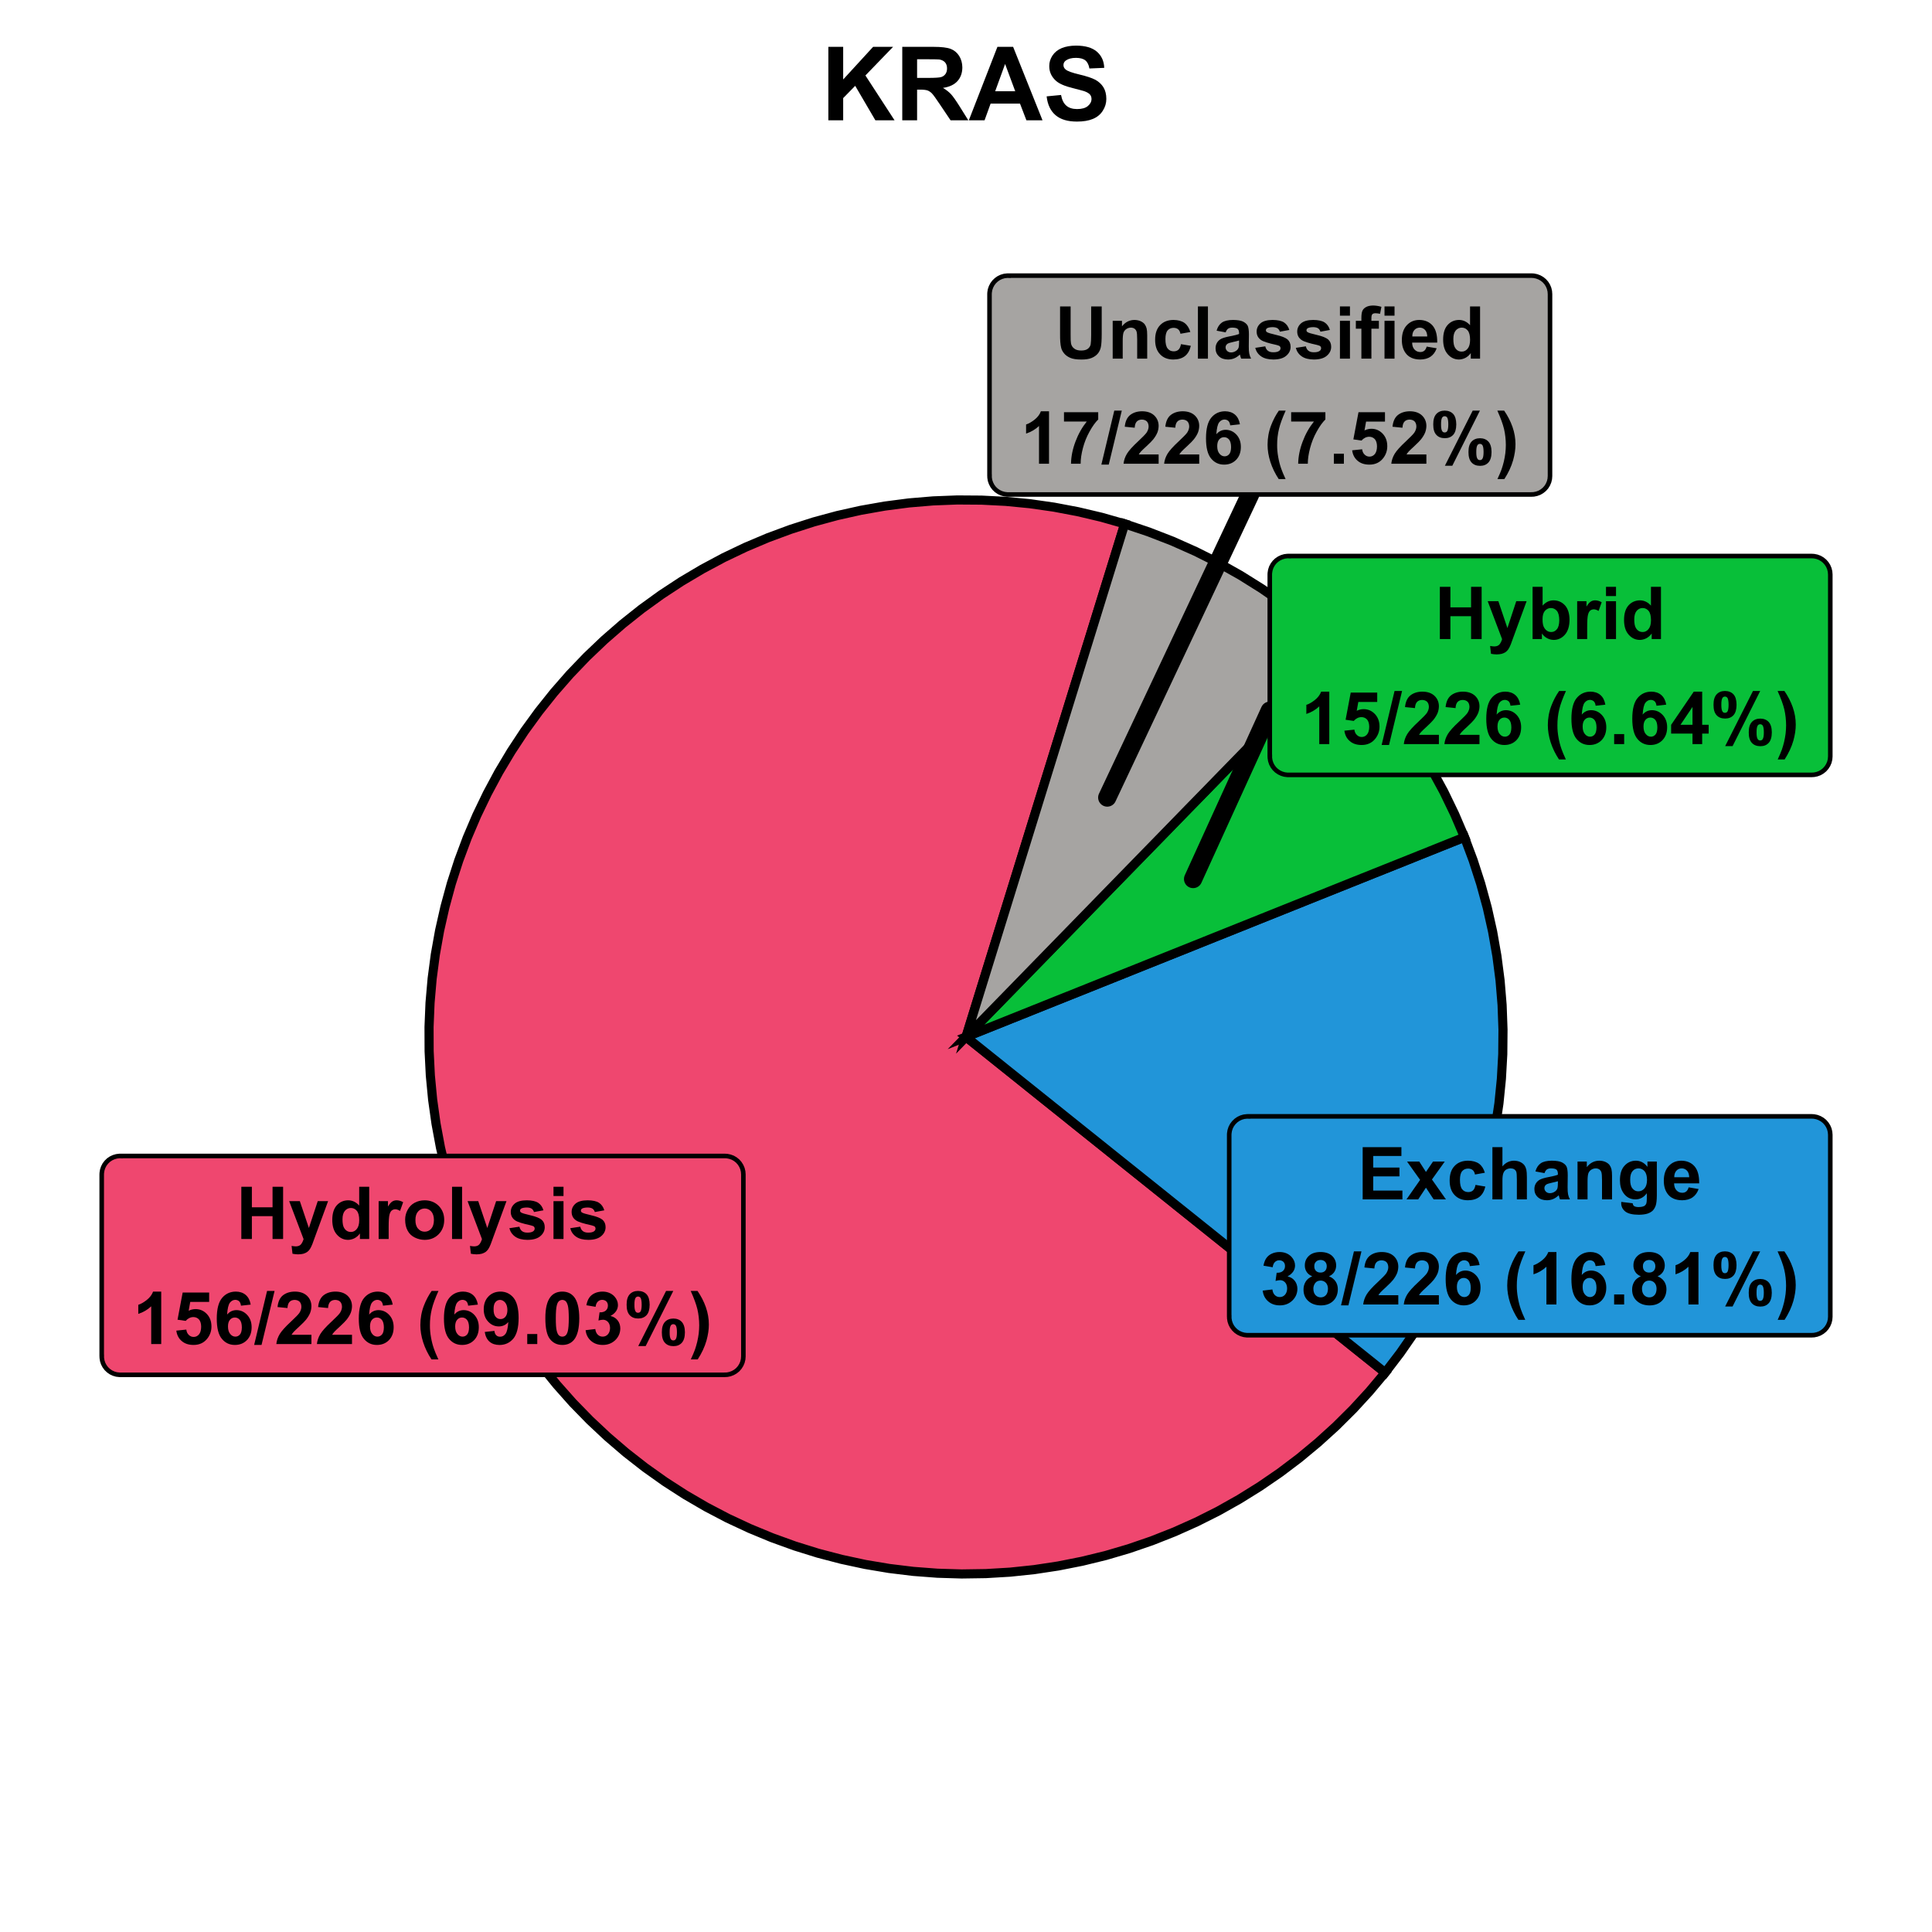 <?xml version="1.0" encoding="UTF-8"?>
<svg xmlns="http://www.w3.org/2000/svg" xmlns:xlink="http://www.w3.org/1999/xlink" width="226pt" height="226pt" viewBox="0 0 226 226" version="1.1">
<defs>
<g>
<symbol overflow="visible" id="glyph0-0">
<path style="stroke:none;" d="M 1.066 0 L 1.066 -5.336 L 5.336 -5.336 L 5.336 0 Z M 1.199 -0.133 L 5.203 -0.133 L 5.203 -5.203 L 1.199 -5.203 Z M 1.199 -0.133 "/>
</symbol>
<symbol overflow="visible" id="glyph0-1">
<path style="stroke:none;" d="M 0.625 0 L 0.625 -6.109 L 1.859 -6.109 L 1.859 -3.707 L 4.277 -3.707 L 4.277 -6.109 L 5.512 -6.109 L 5.512 0 L 4.277 0 L 4.277 -2.672 L 1.859 -2.672 L 1.859 0 Z M 0.625 0 "/>
</symbol>
<symbol overflow="visible" id="glyph0-2">
<path style="stroke:none;" d="M 0.059 -4.426 L 1.305 -4.426 L 2.363 -1.285 L 3.398 -4.426 L 4.609 -4.426 L 3.047 -0.168 L 2.766 0.605 C 2.664 0.859 2.566 1.059 2.473 1.195 C 2.379 1.332 2.27 1.441 2.152 1.527 C 2.027 1.609 1.879 1.676 1.707 1.727 C 1.527 1.77 1.328 1.793 1.109 1.797 C 0.879 1.793 0.66 1.77 0.445 1.727 L 0.34 0.809 C 0.523 0.844 0.688 0.859 0.836 0.863 C 1.105 0.859 1.309 0.781 1.441 0.621 C 1.57 0.461 1.668 0.258 1.742 0.012 Z M 0.059 -4.426 "/>
</symbol>
<symbol overflow="visible" id="glyph0-3">
<path style="stroke:none;" d="M 4.672 0 L 3.586 0 L 3.586 -0.648 C 3.402 -0.395 3.188 -0.207 2.941 -0.082 C 2.695 0.039 2.445 0.098 2.199 0.102 C 1.688 0.098 1.254 -0.102 0.895 -0.512 C 0.531 -0.918 0.352 -1.492 0.352 -2.23 C 0.352 -2.977 0.527 -3.547 0.879 -3.941 C 1.23 -4.328 1.676 -4.523 2.219 -4.527 C 2.711 -4.523 3.137 -4.316 3.5 -3.91 L 3.5 -6.109 L 4.672 -6.109 Z M 1.547 -2.309 C 1.547 -1.836 1.609 -1.492 1.742 -1.285 C 1.93 -0.973 2.195 -0.82 2.535 -0.824 C 2.801 -0.82 3.027 -0.934 3.219 -1.168 C 3.406 -1.395 3.504 -1.738 3.504 -2.195 C 3.504 -2.703 3.41 -3.07 3.227 -3.293 C 3.043 -3.516 2.809 -3.625 2.527 -3.629 C 2.246 -3.625 2.016 -3.516 1.828 -3.297 C 1.641 -3.074 1.547 -2.746 1.547 -2.309 Z M 1.547 -2.309 "/>
</symbol>
<symbol overflow="visible" id="glyph0-4">
<path style="stroke:none;" d="M 1.734 0 L 0.562 0 L 0.562 -4.426 L 1.652 -4.426 L 1.652 -3.797 C 1.836 -4.094 2 -4.289 2.152 -4.383 C 2.297 -4.477 2.469 -4.523 2.66 -4.527 C 2.926 -4.523 3.18 -4.449 3.43 -4.305 L 3.066 -3.285 C 2.867 -3.41 2.684 -3.473 2.516 -3.477 C 2.352 -3.473 2.215 -3.43 2.102 -3.34 C 1.984 -3.25 1.895 -3.086 1.832 -2.852 C 1.766 -2.613 1.734 -2.117 1.734 -1.367 Z M 1.734 0 "/>
</symbol>
<symbol overflow="visible" id="glyph0-5">
<path style="stroke:none;" d="M 0.34 -2.277 C 0.34 -2.664 0.434 -3.039 0.629 -3.402 C 0.816 -3.766 1.09 -4.043 1.445 -4.238 C 1.793 -4.426 2.184 -4.523 2.621 -4.527 C 3.285 -4.523 3.836 -4.305 4.266 -3.875 C 4.695 -3.438 4.91 -2.891 4.91 -2.227 C 4.91 -1.555 4.691 -0.996 4.262 -0.559 C 3.824 -0.117 3.281 0.098 2.629 0.102 C 2.219 0.098 1.832 0.012 1.469 -0.172 C 1.098 -0.352 0.816 -0.621 0.629 -0.98 C 0.434 -1.332 0.34 -1.766 0.34 -2.277 Z M 1.543 -2.215 C 1.539 -1.773 1.645 -1.434 1.855 -1.203 C 2.062 -0.969 2.32 -0.855 2.625 -0.855 C 2.93 -0.855 3.184 -0.969 3.395 -1.203 C 3.598 -1.434 3.703 -1.773 3.707 -2.223 C 3.703 -2.652 3.598 -2.984 3.395 -3.219 C 3.184 -3.449 2.93 -3.566 2.625 -3.57 C 2.32 -3.566 2.062 -3.449 1.855 -3.219 C 1.645 -2.984 1.539 -2.652 1.543 -2.215 Z M 1.543 -2.215 "/>
</symbol>
<symbol overflow="visible" id="glyph0-6">
<path style="stroke:none;" d="M 0.613 0 L 0.613 -6.109 L 1.785 -6.109 L 1.785 0 Z M 0.613 0 "/>
</symbol>
<symbol overflow="visible" id="glyph0-7">
<path style="stroke:none;" d="M 0.199 -1.262 L 1.375 -1.441 C 1.422 -1.215 1.523 -1.039 1.68 -0.922 C 1.832 -0.801 2.047 -0.742 2.32 -0.746 C 2.625 -0.742 2.852 -0.801 3.004 -0.914 C 3.105 -0.992 3.156 -1.094 3.16 -1.227 C 3.156 -1.312 3.129 -1.387 3.074 -1.445 C 3.016 -1.5 2.887 -1.551 2.684 -1.602 C 1.738 -1.805 1.137 -1.996 0.887 -2.172 C 0.535 -2.41 0.363 -2.742 0.363 -3.168 C 0.363 -3.547 0.512 -3.867 0.816 -4.133 C 1.113 -4.391 1.586 -4.523 2.227 -4.527 C 2.828 -4.523 3.277 -4.426 3.574 -4.23 C 3.871 -4.031 4.074 -3.738 4.184 -3.355 L 3.078 -3.152 C 3.027 -3.324 2.938 -3.453 2.809 -3.547 C 2.676 -3.633 2.488 -3.68 2.246 -3.684 C 1.934 -3.68 1.715 -3.637 1.582 -3.555 C 1.492 -3.492 1.445 -3.414 1.449 -3.316 C 1.445 -3.23 1.484 -3.16 1.566 -3.105 C 1.668 -3.027 2.035 -2.914 2.66 -2.773 C 3.285 -2.629 3.719 -2.457 3.969 -2.254 C 4.211 -2.043 4.336 -1.754 4.336 -1.383 C 4.336 -0.977 4.164 -0.625 3.824 -0.336 C 3.484 -0.043 2.984 0.098 2.32 0.102 C 1.719 0.098 1.242 -0.02 0.891 -0.266 C 0.539 -0.508 0.309 -0.84 0.199 -1.262 Z M 0.199 -1.262 "/>
</symbol>
<symbol overflow="visible" id="glyph0-8">
<path style="stroke:none;" d="M 0.613 -5.027 L 0.613 -6.109 L 1.785 -6.109 L 1.785 -5.027 Z M 0.613 0 L 0.613 -4.426 L 1.785 -4.426 L 1.785 0 Z M 0.613 0 "/>
</symbol>
<symbol overflow="visible" id="glyph0-9">
<path style="stroke:none;" d="M 3.359 0 L 2.188 0 L 2.188 -4.414 C 1.758 -4.008 1.254 -3.715 0.676 -3.527 L 0.676 -4.59 C 0.977 -4.684 1.309 -4.875 1.668 -5.156 C 2.023 -5.438 2.27 -5.762 2.41 -6.137 L 3.359 -6.137 Z M 3.359 0 "/>
</symbol>
<symbol overflow="visible" id="glyph0-10">
<path style="stroke:none;" d="M 0.379 -1.57 L 1.547 -1.691 C 1.578 -1.426 1.676 -1.215 1.844 -1.062 C 2.004 -0.906 2.191 -0.832 2.41 -0.832 C 2.652 -0.832 2.859 -0.93 3.031 -1.129 C 3.195 -1.328 3.281 -1.629 3.285 -2.031 C 3.281 -2.402 3.195 -2.684 3.031 -2.875 C 2.859 -3.059 2.641 -3.152 2.375 -3.156 C 2.035 -3.152 1.734 -3.004 1.473 -2.711 L 0.52 -2.848 L 1.121 -6.027 L 4.219 -6.027 L 4.219 -4.93 L 2.008 -4.93 L 1.824 -3.895 C 2.082 -4.023 2.352 -4.09 2.625 -4.09 C 3.145 -4.09 3.582 -3.898 3.945 -3.52 C 4.305 -3.141 4.488 -2.652 4.488 -2.051 C 4.488 -1.547 4.34 -1.098 4.051 -0.703 C 3.652 -0.164 3.102 0.105 2.398 0.105 C 1.828 0.105 1.367 -0.043 1.016 -0.348 C 0.656 -0.648 0.445 -1.059 0.379 -1.57 Z M 0.379 -1.57 "/>
</symbol>
<symbol overflow="visible" id="glyph0-11">
<path style="stroke:none;" d="M 4.332 -4.613 L 3.195 -4.488 C 3.164 -4.723 3.094 -4.895 2.98 -5.004 C 2.859 -5.113 2.707 -5.168 2.527 -5.172 C 2.277 -5.168 2.07 -5.055 1.898 -4.836 C 1.727 -4.609 1.617 -4.148 1.574 -3.449 C 1.863 -3.793 2.227 -3.965 2.664 -3.969 C 3.152 -3.965 3.57 -3.781 3.918 -3.41 C 4.266 -3.035 4.441 -2.555 4.441 -1.969 C 4.441 -1.344 4.258 -0.84 3.891 -0.461 C 3.523 -0.082 3.051 0.105 2.48 0.105 C 1.859 0.105 1.352 -0.133 0.957 -0.613 C 0.559 -1.09 0.363 -1.875 0.363 -2.973 C 0.363 -4.09 0.57 -4.898 0.984 -5.395 C 1.398 -5.887 1.934 -6.133 2.598 -6.137 C 3.059 -6.133 3.445 -6.004 3.75 -5.746 C 4.055 -5.484 4.246 -5.105 4.332 -4.613 Z M 1.676 -2.059 C 1.676 -1.676 1.762 -1.383 1.938 -1.176 C 2.109 -0.969 2.309 -0.867 2.539 -0.867 C 2.75 -0.867 2.93 -0.949 3.078 -1.121 C 3.219 -1.285 3.293 -1.562 3.297 -1.953 C 3.293 -2.348 3.215 -2.641 3.062 -2.828 C 2.902 -3.012 2.707 -3.105 2.48 -3.105 C 2.25 -3.105 2.059 -3.016 1.906 -2.84 C 1.75 -2.66 1.676 -2.398 1.676 -2.059 Z M 1.676 -2.059 "/>
</symbol>
<symbol overflow="visible" id="glyph0-12">
<path style="stroke:none;" d="M -0.012 0.105 L 1.5 -6.215 L 2.379 -6.215 L 0.852 0.105 Z M -0.012 0.105 "/>
</symbol>
<symbol overflow="visible" id="glyph0-13">
<path style="stroke:none;" d="M 4.316 -1.086 L 4.316 0 L 0.211 0 C 0.254 -0.41 0.387 -0.797 0.609 -1.168 C 0.832 -1.535 1.27 -2.023 1.93 -2.633 C 2.453 -3.121 2.777 -3.457 2.902 -3.633 C 3.059 -3.875 3.141 -4.113 3.145 -4.352 C 3.141 -4.609 3.07 -4.809 2.934 -4.953 C 2.789 -5.09 2.594 -5.16 2.352 -5.164 C 2.102 -5.16 1.906 -5.086 1.766 -4.941 C 1.617 -4.793 1.535 -4.551 1.516 -4.211 L 0.352 -4.328 C 0.418 -4.969 0.633 -5.43 1.004 -5.715 C 1.367 -5.992 1.828 -6.133 2.379 -6.137 C 2.98 -6.133 3.453 -5.973 3.801 -5.648 C 4.141 -5.32 4.312 -4.914 4.316 -4.434 C 4.312 -4.156 4.262 -3.895 4.168 -3.648 C 4.066 -3.398 3.91 -3.137 3.699 -2.867 C 3.555 -2.684 3.301 -2.426 2.934 -2.086 C 2.562 -1.746 2.328 -1.52 2.23 -1.41 C 2.129 -1.297 2.051 -1.188 1.992 -1.086 Z M 4.316 -1.086 "/>
</symbol>
<symbol overflow="visible" id="glyph0-14">
<path style="stroke:none;" d=""/>
</symbol>
<symbol overflow="visible" id="glyph0-15">
<path style="stroke:none;" d="M 2.555 1.797 L 1.75 1.797 C 1.324 1.152 1 0.488 0.777 -0.203 C 0.555 -0.895 0.445 -1.566 0.445 -2.215 C 0.445 -3.016 0.582 -3.773 0.859 -4.492 C 1.098 -5.113 1.398 -5.688 1.766 -6.215 L 2.566 -6.215 C 2.184 -5.371 1.922 -4.656 1.781 -4.066 C 1.637 -3.473 1.562 -2.844 1.566 -2.188 C 1.562 -1.727 1.605 -1.262 1.691 -0.785 C 1.773 -0.309 1.891 0.145 2.043 0.574 C 2.137 0.855 2.309 1.262 2.555 1.797 Z M 2.555 1.797 "/>
</symbol>
<symbol overflow="visible" id="glyph0-16">
<path style="stroke:none;" d="M 0.387 -1.414 L 1.52 -1.539 C 1.543 -1.305 1.617 -1.133 1.738 -1.023 C 1.852 -0.91 2.004 -0.855 2.199 -0.859 C 2.438 -0.855 2.645 -0.965 2.816 -1.191 C 2.984 -1.41 3.094 -1.871 3.145 -2.574 C 2.844 -2.23 2.477 -2.062 2.039 -2.062 C 1.555 -2.062 1.137 -2.246 0.793 -2.617 C 0.441 -2.988 0.27 -3.473 0.27 -4.066 C 0.27 -4.684 0.453 -5.184 0.82 -5.566 C 1.188 -5.945 1.656 -6.133 2.23 -6.137 C 2.848 -6.133 3.355 -5.895 3.754 -5.414 C 4.148 -4.934 4.348 -4.145 4.352 -3.051 C 4.348 -1.93 4.141 -1.125 3.73 -0.633 C 3.312 -0.141 2.773 0.105 2.113 0.109 C 1.633 0.105 1.246 -0.02 0.953 -0.273 C 0.656 -0.527 0.469 -0.906 0.387 -1.414 Z M 3.039 -3.973 C 3.035 -4.348 2.949 -4.641 2.777 -4.852 C 2.602 -5.059 2.398 -5.16 2.176 -5.164 C 1.957 -5.16 1.777 -5.074 1.637 -4.906 C 1.488 -4.734 1.418 -4.457 1.422 -4.066 C 1.418 -3.672 1.496 -3.383 1.652 -3.199 C 1.809 -3.012 2.004 -2.918 2.238 -2.922 C 2.461 -2.918 2.648 -3.008 2.805 -3.188 C 2.957 -3.367 3.035 -3.629 3.039 -3.973 Z M 3.039 -3.973 "/>
</symbol>
<symbol overflow="visible" id="glyph0-17">
<path style="stroke:none;" d="M 0.613 0 L 0.613 -1.172 L 1.785 -1.172 L 1.785 0 Z M 0.613 0 "/>
</symbol>
<symbol overflow="visible" id="glyph0-18">
<path style="stroke:none;" d="M 2.344 -6.137 C 2.934 -6.133 3.395 -5.922 3.73 -5.5 C 4.125 -4.996 4.324 -4.168 4.328 -3.012 C 4.324 -1.855 4.125 -1.023 3.727 -0.52 C 3.395 -0.102 2.934 0.105 2.344 0.105 C 1.746 0.105 1.266 -0.121 0.902 -0.578 C 0.539 -1.035 0.355 -1.852 0.359 -3.027 C 0.355 -4.172 0.555 -5 0.957 -5.512 C 1.285 -5.926 1.75 -6.133 2.344 -6.137 Z M 2.344 -5.164 C 2.199 -5.16 2.07 -5.117 1.961 -5.027 C 1.848 -4.938 1.762 -4.773 1.703 -4.543 C 1.621 -4.238 1.582 -3.73 1.582 -3.012 C 1.582 -2.293 1.617 -1.801 1.691 -1.535 C 1.762 -1.266 1.852 -1.086 1.965 -1 C 2.07 -0.91 2.199 -0.867 2.344 -0.867 C 2.484 -0.867 2.609 -0.91 2.719 -1 C 2.828 -1.09 2.914 -1.254 2.98 -1.488 C 3.059 -1.785 3.098 -2.293 3.102 -3.012 C 3.098 -3.73 3.062 -4.223 2.992 -4.492 C 2.918 -4.758 2.828 -4.938 2.719 -5.027 C 2.609 -5.117 2.484 -5.16 2.344 -5.164 Z M 2.344 -5.164 "/>
</symbol>
<symbol overflow="visible" id="glyph0-19">
<path style="stroke:none;" d="M 0.32 -1.621 L 1.453 -1.758 C 1.488 -1.469 1.586 -1.246 1.746 -1.094 C 1.902 -0.941 2.094 -0.867 2.32 -0.867 C 2.562 -0.867 2.766 -0.957 2.93 -1.141 C 3.094 -1.324 3.176 -1.57 3.18 -1.883 C 3.176 -2.172 3.098 -2.406 2.941 -2.582 C 2.781 -2.754 2.586 -2.84 2.363 -2.844 C 2.207 -2.84 2.027 -2.812 1.824 -2.754 L 1.953 -3.711 C 2.266 -3.695 2.508 -3.766 2.68 -3.914 C 2.844 -4.059 2.93 -4.25 2.93 -4.496 C 2.93 -4.699 2.867 -4.863 2.746 -4.988 C 2.621 -5.105 2.457 -5.168 2.258 -5.172 C 2.055 -5.168 1.887 -5.098 1.746 -4.961 C 1.605 -4.82 1.52 -4.617 1.488 -4.355 L 0.41 -4.539 C 0.48 -4.906 0.59 -5.199 0.746 -5.422 C 0.895 -5.641 1.109 -5.816 1.383 -5.945 C 1.652 -6.07 1.953 -6.133 2.293 -6.137 C 2.863 -6.133 3.324 -5.949 3.676 -5.586 C 3.957 -5.281 4.102 -4.941 4.105 -4.566 C 4.102 -4.027 3.809 -3.602 3.227 -3.285 C 3.574 -3.207 3.852 -3.039 4.062 -2.777 C 4.27 -2.516 4.375 -2.199 4.379 -1.832 C 4.375 -1.297 4.18 -0.84 3.793 -0.461 C 3.398 -0.082 2.91 0.105 2.328 0.105 C 1.773 0.105 1.316 -0.051 0.953 -0.371 C 0.59 -0.688 0.379 -1.105 0.32 -1.621 Z M 0.32 -1.621 "/>
</symbol>
<symbol overflow="visible" id="glyph0-20">
<path style="stroke:none;" d="M 0.371 -4.602 C 0.367 -5.145 0.488 -5.551 0.73 -5.816 C 0.969 -6.078 1.293 -6.211 1.707 -6.215 C 2.129 -6.211 2.465 -6.078 2.707 -5.82 C 2.945 -5.555 3.062 -5.148 3.066 -4.602 C 3.062 -4.051 2.945 -3.645 2.707 -3.383 C 2.465 -3.117 2.137 -2.988 1.73 -2.988 C 1.301 -2.988 0.969 -3.117 0.73 -3.383 C 0.488 -3.641 0.367 -4.047 0.371 -4.602 Z M 1.285 -4.609 C 1.281 -4.211 1.328 -3.945 1.422 -3.809 C 1.488 -3.707 1.582 -3.656 1.707 -3.66 C 1.828 -3.656 1.926 -3.707 2 -3.809 C 2.086 -3.945 2.133 -4.211 2.133 -4.609 C 2.133 -5.004 2.086 -5.27 2 -5.406 C 1.926 -5.504 1.828 -5.555 1.707 -5.559 C 1.582 -5.555 1.488 -5.504 1.422 -5.41 C 1.328 -5.27 1.281 -5.004 1.285 -4.609 Z M 2.602 0.234 L 1.734 0.234 L 4.988 -6.215 L 5.832 -6.215 Z M 4.492 -1.371 C 4.488 -1.918 4.609 -2.32 4.852 -2.586 C 5.094 -2.848 5.422 -2.98 5.84 -2.984 C 6.258 -2.98 6.586 -2.848 6.828 -2.586 C 7.066 -2.32 7.188 -1.918 7.191 -1.371 C 7.188 -0.82 7.066 -0.41 6.828 -0.148 C 6.586 0.117 6.262 0.246 5.852 0.246 C 5.426 0.246 5.094 0.117 4.852 -0.148 C 4.609 -0.41 4.488 -0.82 4.492 -1.371 Z M 5.406 -1.375 C 5.402 -0.977 5.449 -0.711 5.543 -0.578 C 5.613 -0.473 5.707 -0.422 5.832 -0.426 C 5.953 -0.422 6.051 -0.473 6.117 -0.574 C 6.211 -0.711 6.258 -0.977 6.258 -1.375 C 6.258 -1.77 6.211 -2.035 6.121 -2.176 C 6.051 -2.27 5.953 -2.32 5.832 -2.324 C 5.703 -2.32 5.609 -2.27 5.543 -2.176 C 5.449 -2.035 5.402 -1.77 5.406 -1.375 Z M 5.406 -1.375 "/>
</symbol>
<symbol overflow="visible" id="glyph0-21">
<path style="stroke:none;" d="M 0.289 1.797 C 0.516 1.301 0.68 0.922 0.773 0.656 C 0.867 0.391 0.953 0.09 1.039 -0.254 C 1.117 -0.594 1.176 -0.922 1.215 -1.234 C 1.25 -1.543 1.27 -1.859 1.273 -2.188 C 1.27 -2.844 1.199 -3.473 1.062 -4.066 C 0.918 -4.656 0.656 -5.371 0.277 -6.215 L 1.074 -6.215 C 1.488 -5.613 1.816 -4.98 2.051 -4.312 C 2.285 -3.641 2.402 -2.961 2.402 -2.277 C 2.402 -1.695 2.309 -1.074 2.125 -0.41 C 1.914 0.332 1.57 1.066 1.098 1.797 Z M 0.289 1.797 "/>
</symbol>
<symbol overflow="visible" id="glyph0-22">
<path style="stroke:none;" d="M 0.621 0 L 0.621 -6.109 L 5.152 -6.109 L 5.152 -5.078 L 1.855 -5.078 L 1.855 -3.723 L 4.922 -3.723 L 4.922 -2.691 L 1.855 -2.691 L 1.855 -1.031 L 5.27 -1.031 L 5.27 0 Z M 0.621 0 "/>
</symbol>
<symbol overflow="visible" id="glyph0-23">
<path style="stroke:none;" d="M 0.051 0 L 1.645 -2.281 L 0.117 -4.426 L 1.547 -4.426 L 2.328 -3.211 L 3.156 -4.426 L 4.531 -4.426 L 3.031 -2.328 L 4.668 0 L 3.23 0 L 2.328 -1.371 L 1.422 0 Z M 0.051 0 "/>
</symbol>
<symbol overflow="visible" id="glyph0-24">
<path style="stroke:none;" d="M 4.473 -3.117 L 3.316 -2.91 C 3.277 -3.137 3.188 -3.309 3.051 -3.43 C 2.914 -3.543 2.734 -3.602 2.516 -3.605 C 2.219 -3.602 1.988 -3.5 1.816 -3.301 C 1.645 -3.098 1.559 -2.762 1.559 -2.293 C 1.559 -1.762 1.645 -1.391 1.824 -1.18 C 1.996 -0.961 2.234 -0.855 2.535 -0.855 C 2.754 -0.855 2.934 -0.918 3.078 -1.043 C 3.219 -1.168 3.32 -1.383 3.379 -1.695 L 4.531 -1.5 C 4.406 -0.969 4.18 -0.566 3.844 -0.301 C 3.504 -0.031 3.047 0.098 2.48 0.102 C 1.828 0.098 1.312 -0.102 0.93 -0.512 C 0.543 -0.918 0.352 -1.484 0.355 -2.207 C 0.352 -2.938 0.543 -3.508 0.934 -3.914 C 1.316 -4.32 1.84 -4.523 2.5 -4.527 C 3.035 -4.523 3.465 -4.406 3.785 -4.18 C 4.105 -3.945 4.332 -3.594 4.473 -3.117 Z M 4.473 -3.117 "/>
</symbol>
<symbol overflow="visible" id="glyph0-25">
<path style="stroke:none;" d="M 1.781 -6.109 L 1.781 -3.863 C 2.156 -4.301 2.605 -4.523 3.133 -4.527 C 3.402 -4.523 3.645 -4.473 3.863 -4.375 C 4.074 -4.273 4.238 -4.145 4.352 -3.992 C 4.461 -3.832 4.535 -3.66 4.578 -3.473 C 4.617 -3.281 4.641 -2.988 4.641 -2.598 L 4.641 0 L 3.469 0 L 3.469 -2.34 C 3.469 -2.801 3.445 -3.098 3.402 -3.223 C 3.355 -3.348 3.277 -3.445 3.164 -3.52 C 3.051 -3.59 2.91 -3.625 2.742 -3.629 C 2.547 -3.625 2.371 -3.578 2.219 -3.488 C 2.066 -3.391 1.957 -3.25 1.887 -3.062 C 1.816 -2.871 1.781 -2.59 1.781 -2.219 L 1.781 0 L 0.609 0 L 0.609 -6.109 Z M 1.781 -6.109 "/>
</symbol>
<symbol overflow="visible" id="glyph0-26">
<path style="stroke:none;" d="M 1.488 -3.074 L 0.426 -3.27 C 0.543 -3.695 0.75 -4.012 1.043 -4.219 C 1.332 -4.422 1.766 -4.523 2.344 -4.527 C 2.863 -4.523 3.25 -4.461 3.508 -4.34 C 3.762 -4.215 3.941 -4.059 4.051 -3.871 C 4.152 -3.68 4.207 -3.328 4.207 -2.82 L 4.191 -1.453 C 4.188 -1.062 4.207 -0.773 4.246 -0.594 C 4.281 -0.406 4.352 -0.211 4.461 0 L 3.301 0 C 3.266 -0.078 3.23 -0.191 3.188 -0.348 C 3.168 -0.41 3.152 -0.457 3.148 -0.484 C 2.945 -0.285 2.73 -0.137 2.504 -0.043 C 2.273 0.055 2.031 0.098 1.777 0.102 C 1.316 0.098 0.957 -0.023 0.699 -0.27 C 0.434 -0.516 0.305 -0.828 0.305 -1.207 C 0.305 -1.457 0.363 -1.68 0.484 -1.875 C 0.602 -2.07 0.77 -2.219 0.984 -2.328 C 1.199 -2.43 1.508 -2.523 1.918 -2.602 C 2.461 -2.703 2.84 -2.797 3.055 -2.887 L 3.055 -3.004 C 3.051 -3.227 2.996 -3.387 2.887 -3.484 C 2.773 -3.578 2.562 -3.625 2.258 -3.629 C 2.047 -3.625 1.887 -3.586 1.77 -3.504 C 1.652 -3.422 1.559 -3.277 1.488 -3.074 Z M 3.055 -2.125 C 2.898 -2.074 2.66 -2.016 2.34 -1.945 C 2.012 -1.875 1.801 -1.805 1.703 -1.742 C 1.551 -1.629 1.477 -1.492 1.477 -1.328 C 1.477 -1.16 1.535 -1.02 1.66 -0.902 C 1.777 -0.785 1.934 -0.727 2.125 -0.727 C 2.332 -0.727 2.535 -0.793 2.73 -0.934 C 2.871 -1.035 2.961 -1.164 3.008 -1.32 C 3.035 -1.418 3.051 -1.609 3.055 -1.891 Z M 3.055 -2.125 "/>
</symbol>
<symbol overflow="visible" id="glyph0-27">
<path style="stroke:none;" d="M 4.641 0 L 3.469 0 L 3.469 -2.258 C 3.469 -2.734 3.441 -3.047 3.391 -3.188 C 3.34 -3.328 3.258 -3.434 3.148 -3.512 C 3.031 -3.586 2.898 -3.625 2.742 -3.629 C 2.539 -3.625 2.355 -3.57 2.195 -3.461 C 2.031 -3.348 1.922 -3.199 1.863 -3.02 C 1.805 -2.832 1.773 -2.496 1.777 -2.004 L 1.777 0 L 0.605 0 L 0.605 -4.426 L 1.691 -4.426 L 1.691 -3.777 C 2.078 -4.273 2.566 -4.523 3.152 -4.527 C 3.41 -4.523 3.645 -4.477 3.859 -4.387 C 4.07 -4.289 4.23 -4.168 4.344 -4.027 C 4.449 -3.879 4.527 -3.715 4.574 -3.535 C 4.617 -3.348 4.641 -3.086 4.641 -2.75 Z M 4.641 0 "/>
</symbol>
<symbol overflow="visible" id="glyph0-28">
<path style="stroke:none;" d="M 0.504 0.293 L 1.844 0.453 C 1.863 0.605 1.914 0.715 1.996 0.773 C 2.105 0.855 2.281 0.895 2.523 0.898 C 2.824 0.895 3.055 0.852 3.211 0.762 C 3.312 0.699 3.387 0.602 3.441 0.469 C 3.473 0.367 3.492 0.188 3.496 -0.07 L 3.496 -0.719 C 3.145 -0.238 2.703 0 2.172 0 C 1.574 0 1.102 -0.25 0.758 -0.754 C 0.484 -1.148 0.352 -1.645 0.352 -2.238 C 0.352 -2.98 0.527 -3.547 0.887 -3.938 C 1.238 -4.328 1.684 -4.523 2.219 -4.527 C 2.762 -4.523 3.211 -4.281 3.57 -3.805 L 3.57 -4.426 L 4.668 -4.426 L 4.668 -0.453 C 4.664 0.07 4.621 0.457 4.539 0.715 C 4.449 0.973 4.328 1.176 4.176 1.324 C 4.016 1.473 3.809 1.586 3.551 1.672 C 3.293 1.75 2.965 1.793 2.566 1.797 C 1.816 1.793 1.281 1.664 0.969 1.41 C 0.652 1.148 0.496 0.824 0.5 0.434 C 0.496 0.395 0.5 0.348 0.504 0.293 Z M 1.551 -2.305 C 1.547 -1.832 1.637 -1.488 1.824 -1.273 C 2.004 -1.051 2.23 -0.941 2.496 -0.945 C 2.781 -0.941 3.023 -1.055 3.223 -1.281 C 3.418 -1.504 3.516 -1.836 3.52 -2.277 C 3.516 -2.734 3.422 -3.074 3.234 -3.297 C 3.043 -3.516 2.801 -3.625 2.516 -3.629 C 2.234 -3.625 2.004 -3.516 1.824 -3.301 C 1.637 -3.082 1.547 -2.75 1.551 -2.305 Z M 1.551 -2.305 "/>
</symbol>
<symbol overflow="visible" id="glyph0-29">
<path style="stroke:none;" d="M 3.176 -1.41 L 4.344 -1.211 C 4.188 -0.781 3.953 -0.457 3.633 -0.234 C 3.309 -0.012 2.902 0.098 2.418 0.102 C 1.645 0.098 1.074 -0.152 0.707 -0.656 C 0.414 -1.055 0.27 -1.562 0.27 -2.18 C 0.27 -2.914 0.461 -3.488 0.844 -3.902 C 1.227 -4.316 1.711 -4.523 2.301 -4.527 C 2.957 -4.523 3.477 -4.305 3.859 -3.875 C 4.238 -3.438 4.422 -2.773 4.406 -1.875 L 1.473 -1.875 C 1.477 -1.527 1.57 -1.254 1.754 -1.062 C 1.934 -0.867 2.16 -0.773 2.43 -0.773 C 2.609 -0.773 2.762 -0.82 2.891 -0.922 C 3.012 -1.02 3.109 -1.184 3.176 -1.41 Z M 3.242 -2.594 C 3.23 -2.93 3.145 -3.188 2.98 -3.363 C 2.812 -3.539 2.609 -3.625 2.371 -3.629 C 2.113 -3.625 1.902 -3.535 1.738 -3.352 C 1.57 -3.164 1.488 -2.91 1.492 -2.594 Z M 3.242 -2.594 "/>
</symbol>
<symbol overflow="visible" id="glyph0-30">
<path style="stroke:none;" d="M 1.367 -3.297 C 1.062 -3.422 0.844 -3.598 0.707 -3.824 C 0.566 -4.047 0.496 -4.293 0.5 -4.559 C 0.496 -5.012 0.656 -5.387 0.977 -5.688 C 1.293 -5.984 1.746 -6.133 2.336 -6.137 C 2.914 -6.133 3.363 -5.984 3.688 -5.688 C 4.004 -5.387 4.164 -5.012 4.168 -4.559 C 4.164 -4.273 4.09 -4.02 3.945 -3.801 C 3.797 -3.578 3.59 -3.41 3.324 -3.297 C 3.66 -3.16 3.918 -2.961 4.098 -2.699 C 4.27 -2.438 4.359 -2.137 4.363 -1.797 C 4.359 -1.23 4.18 -0.77 3.824 -0.418 C 3.461 -0.066 2.98 0.105 2.387 0.109 C 1.828 0.105 1.367 -0.039 1 -0.328 C 0.562 -0.672 0.344 -1.145 0.348 -1.746 C 0.344 -2.074 0.426 -2.375 0.59 -2.656 C 0.75 -2.93 1.008 -3.145 1.367 -3.297 Z M 1.609 -4.477 C 1.605 -4.242 1.672 -4.059 1.805 -3.93 C 1.938 -3.797 2.113 -3.73 2.336 -3.734 C 2.555 -3.73 2.73 -3.797 2.867 -3.93 C 2.996 -4.059 3.062 -4.242 3.066 -4.48 C 3.062 -4.695 2.996 -4.871 2.867 -5.008 C 2.734 -5.137 2.562 -5.203 2.348 -5.207 C 2.117 -5.203 1.938 -5.137 1.809 -5.004 C 1.672 -4.871 1.605 -4.695 1.609 -4.477 Z M 1.5 -1.859 C 1.5 -1.531 1.582 -1.281 1.746 -1.102 C 1.91 -0.922 2.117 -0.832 2.367 -0.832 C 2.609 -0.832 2.809 -0.918 2.969 -1.094 C 3.125 -1.266 3.203 -1.516 3.207 -1.848 C 3.203 -2.129 3.125 -2.359 2.965 -2.535 C 2.801 -2.707 2.594 -2.793 2.352 -2.797 C 2.062 -2.793 1.852 -2.695 1.711 -2.5 C 1.57 -2.301 1.5 -2.086 1.5 -1.859 Z M 1.5 -1.859 "/>
</symbol>
<symbol overflow="visible" id="glyph0-31">
<path style="stroke:none;" d="M 0.562 0 L 0.562 -6.109 L 1.734 -6.109 L 1.734 -3.91 C 2.094 -4.316 2.52 -4.523 3.016 -4.527 C 3.551 -4.523 3.996 -4.328 4.352 -3.941 C 4.703 -3.547 4.879 -2.984 4.883 -2.258 C 4.879 -1.5 4.699 -0.918 4.344 -0.512 C 3.98 -0.102 3.547 0.098 3.035 0.102 C 2.781 0.098 2.531 0.039 2.285 -0.086 C 2.039 -0.211 1.828 -0.398 1.652 -0.648 L 1.652 0 Z M 1.727 -2.309 C 1.723 -1.848 1.793 -1.508 1.941 -1.293 C 2.141 -0.977 2.41 -0.82 2.75 -0.824 C 3.004 -0.82 3.227 -0.93 3.41 -1.156 C 3.59 -1.375 3.68 -1.723 3.684 -2.199 C 3.68 -2.703 3.586 -3.07 3.406 -3.293 C 3.219 -3.516 2.984 -3.625 2.703 -3.629 C 2.422 -3.625 2.191 -3.516 2.004 -3.301 C 1.816 -3.082 1.723 -2.754 1.727 -2.309 Z M 1.727 -2.309 "/>
</symbol>
<symbol overflow="visible" id="glyph0-32">
<path style="stroke:none;" d="M 2.66 0 L 2.66 -1.23 L 0.16 -1.23 L 0.16 -2.254 L 2.809 -6.137 L 3.793 -6.137 L 3.793 -2.258 L 4.551 -2.258 L 4.551 -1.23 L 3.793 -1.23 L 3.793 0 Z M 2.66 -2.258 L 2.66 -4.348 L 1.254 -2.258 Z M 2.66 -2.258 "/>
</symbol>
<symbol overflow="visible" id="glyph0-33">
<path style="stroke:none;" d="M 0.613 -6.109 L 1.848 -6.109 L 1.848 -2.801 C 1.844 -2.273 1.859 -1.934 1.891 -1.781 C 1.941 -1.531 2.066 -1.328 2.27 -1.176 C 2.465 -1.023 2.738 -0.949 3.086 -0.949 C 3.434 -0.949 3.695 -1.02 3.875 -1.164 C 4.051 -1.305 4.16 -1.48 4.195 -1.691 C 4.23 -1.898 4.246 -2.246 4.25 -2.73 L 4.25 -6.109 L 5.484 -6.109 L 5.484 -2.902 C 5.484 -2.164 5.449 -1.645 5.383 -1.344 C 5.316 -1.039 5.195 -0.785 5.016 -0.578 C 4.836 -0.367 4.594 -0.199 4.297 -0.078 C 3.992 0.047 3.602 0.105 3.121 0.105 C 2.535 0.105 2.094 0.039 1.793 -0.098 C 1.492 -0.23 1.254 -0.406 1.078 -0.621 C 0.902 -0.836 0.785 -1.062 0.734 -1.301 C 0.648 -1.648 0.609 -2.164 0.613 -2.852 Z M 0.613 -6.109 "/>
</symbol>
<symbol overflow="visible" id="glyph0-34">
<path style="stroke:none;" d="M 0.102 -4.426 L 0.75 -4.426 L 0.75 -4.758 C 0.75 -5.129 0.789 -5.406 0.867 -5.59 C 0.945 -5.773 1.09 -5.922 1.305 -6.039 C 1.516 -6.152 1.785 -6.211 2.113 -6.215 C 2.445 -6.211 2.773 -6.16 3.094 -6.062 L 2.934 -5.246 C 2.746 -5.285 2.566 -5.309 2.398 -5.312 C 2.223 -5.309 2.102 -5.27 2.031 -5.195 C 1.957 -5.113 1.922 -4.961 1.922 -4.738 L 1.922 -4.426 L 2.797 -4.426 L 2.797 -3.504 L 1.922 -3.504 L 1.922 0 L 0.75 0 L 0.75 -3.504 L 0.102 -3.504 Z M 0.102 -4.426 "/>
</symbol>
<symbol overflow="visible" id="glyph0-35">
<path style="stroke:none;" d="M 0.363 -4.938 L 0.363 -6.027 L 4.367 -6.027 L 4.367 -5.176 C 4.031 -4.848 3.695 -4.383 3.359 -3.773 C 3.016 -3.164 2.758 -2.516 2.578 -1.836 C 2.398 -1.148 2.309 -0.539 2.312 0 L 1.184 0 C 1.199 -0.844 1.371 -1.703 1.703 -2.582 C 2.031 -3.461 2.473 -4.246 3.027 -4.938 Z M 0.363 -4.938 "/>
</symbol>
<symbol overflow="visible" id="glyph1-0">
<path style="stroke:none;" d="M 1.5 0 L 1.5 -7.5 L 7.5 -7.5 L 7.5 0 Z M 1.688 -0.188 L 7.312 -0.188 L 7.312 -7.312 L 1.688 -7.312 Z M 1.688 -0.188 "/>
</symbol>
<symbol overflow="visible" id="glyph1-1">
<path style="stroke:none;" d="M 0.898 0 L 0.898 -8.59 L 2.633 -8.59 L 2.633 -4.773 L 6.133 -8.59 L 8.469 -8.59 L 5.234 -5.242 L 8.641 0 L 6.398 0 L 4.039 -4.031 L 2.633 -2.594 L 2.633 0 Z M 0.898 0 "/>
</symbol>
<symbol overflow="visible" id="glyph1-2">
<path style="stroke:none;" d="M 0.879 0 L 0.879 -8.59 L 4.531 -8.59 C 5.445 -8.59 6.113 -8.512 6.531 -8.355 C 6.945 -8.199 7.277 -7.926 7.531 -7.535 C 7.777 -7.141 7.902 -6.688 7.906 -6.18 C 7.902 -5.535 7.715 -5.004 7.336 -4.582 C 6.953 -4.16 6.387 -3.895 5.637 -3.789 C 6.012 -3.566 6.32 -3.328 6.562 -3.07 C 6.805 -2.809 7.133 -2.344 7.555 -1.676 L 8.602 0 L 6.527 0 L 5.273 -1.867 C 4.828 -2.535 4.523 -2.957 4.359 -3.129 C 4.195 -3.301 4.02 -3.418 3.836 -3.488 C 3.652 -3.551 3.363 -3.586 2.965 -3.586 L 2.613 -3.586 L 2.613 0 Z M 2.613 -4.957 L 3.898 -4.957 C 4.727 -4.957 5.246 -4.992 5.453 -5.062 C 5.66 -5.133 5.824 -5.254 5.941 -5.426 C 6.059 -5.598 6.117 -5.812 6.117 -6.07 C 6.117 -6.359 6.039 -6.59 5.887 -6.77 C 5.73 -6.945 5.512 -7.059 5.234 -7.109 C 5.09 -7.125 4.668 -7.137 3.969 -7.137 L 2.613 -7.137 Z M 2.613 -4.957 "/>
</symbol>
<symbol overflow="visible" id="glyph1-3">
<path style="stroke:none;" d="M 8.617 0 L 6.734 0 L 5.984 -1.953 L 2.547 -1.953 L 1.84 0 L 0 0 L 3.344 -8.59 L 5.18 -8.59 Z M 5.426 -3.398 L 4.242 -6.586 L 3.082 -3.398 Z M 5.426 -3.398 "/>
</symbol>
<symbol overflow="visible" id="glyph1-4">
<path style="stroke:none;" d="M 0.434 -2.797 L 2.121 -2.961 C 2.223 -2.391 2.426 -1.977 2.738 -1.711 C 3.043 -1.445 3.465 -1.312 3.996 -1.312 C 4.555 -1.312 4.973 -1.43 5.258 -1.668 C 5.539 -1.902 5.684 -2.18 5.684 -2.496 C 5.684 -2.699 5.621 -2.871 5.504 -3.012 C 5.383 -3.152 5.176 -3.277 4.883 -3.387 C 4.676 -3.457 4.215 -3.582 3.492 -3.762 C 2.562 -3.992 1.91 -4.273 1.535 -4.609 C 1.004 -5.082 0.738 -5.66 0.742 -6.34 C 0.738 -6.777 0.863 -7.184 1.113 -7.566 C 1.363 -7.945 1.719 -8.238 2.188 -8.438 C 2.652 -8.633 3.219 -8.73 3.879 -8.734 C 4.957 -8.73 5.766 -8.496 6.312 -8.027 C 6.855 -7.555 7.145 -6.922 7.172 -6.133 L 5.438 -6.059 C 5.363 -6.496 5.203 -6.812 4.961 -7.008 C 4.715 -7.203 4.348 -7.301 3.859 -7.301 C 3.355 -7.301 2.961 -7.195 2.68 -6.992 C 2.492 -6.852 2.402 -6.676 2.402 -6.457 C 2.402 -6.254 2.488 -6.078 2.66 -5.938 C 2.879 -5.75 3.41 -5.559 4.254 -5.359 C 5.098 -5.16 5.719 -4.953 6.125 -4.742 C 6.527 -4.523 6.844 -4.234 7.074 -3.867 C 7.301 -3.5 7.418 -3.043 7.418 -2.5 C 7.418 -2.008 7.281 -1.547 7.008 -1.121 C 6.734 -0.688 6.348 -0.367 5.848 -0.16 C 5.348 0.051 4.723 0.152 3.977 0.152 C 2.891 0.152 2.059 -0.098 1.477 -0.598 C 0.891 -1.098 0.543 -1.828 0.434 -2.797 Z M 0.434 -2.797 "/>
</symbol>
</g>
</defs>
<g id="surface1476">
<rect x="0" y="0" width="226" height="226" style="fill:rgb(100%,100%,100%);fill-opacity:1;stroke:none;"/>
<path style="fill-rule:nonzero;fill:rgb(93.725%,27.843%,43.529%);fill-opacity:1;stroke-width:1.067;stroke-linecap:butt;stroke-linejoin:miter;stroke:rgb(0%,0%,0%);stroke-opacity:1;stroke-miterlimit:10;" d="M 113 121.297 L 113.844 118.57 L 114.688 115.84 L 116.375 110.387 L 117.219 107.656 L 118.906 102.203 L 119.75 99.473 L 120.594 96.746 L 121.438 94.016 L 123.125 88.562 L 123.969 85.832 L 125.656 80.379 L 126.5 77.648 L 127.348 74.922 L 128.191 72.195 L 129.035 69.465 L 129.879 66.738 L 130.723 64.008 L 131.566 61.281 L 128.836 60.504 L 126.074 59.852 L 123.285 59.324 L 120.477 58.922 L 117.652 58.648 L 114.816 58.504 L 111.98 58.484 L 109.145 58.594 L 106.316 58.832 L 103.5 59.199 L 100.707 59.691 L 97.938 60.309 L 95.199 61.051 L 92.496 61.918 L 89.836 62.902 L 87.223 64.008 L 84.66 65.23 L 82.156 66.57 L 79.715 68.016 L 77.344 69.574 L 75.043 71.238 L 72.824 73.004 L 70.684 74.867 L 68.629 76.824 L 66.664 78.875 L 64.797 81.012 L 63.027 83.23 L 61.359 85.523 L 59.797 87.895 L 58.34 90.332 L 57 92.832 L 55.77 95.387 L 54.656 98 L 53.664 100.66 L 52.793 103.359 L 52.047 106.098 L 51.422 108.863 L 50.922 111.66 L 50.551 114.473 L 50.305 117.301 L 50.188 120.133 L 50.199 122.973 L 50.34 125.809 L 50.609 128.633 L 51.004 131.441 L 51.523 134.23 L 52.172 136.996 L 52.941 139.727 L 53.836 142.422 L 54.852 145.07 L 55.984 147.672 L 57.234 150.219 L 58.598 152.711 L 60.07 155.133 L 61.652 157.492 L 63.34 159.773 L 65.129 161.977 L 67.012 164.098 L 68.992 166.129 L 71.062 168.07 L 73.219 169.918 L 75.453 171.664 L 77.766 173.309 L 80.152 174.848 L 82.605 176.277 L 85.117 177.594 L 87.688 178.793 L 90.312 179.879 L 92.98 180.844 L 95.691 181.688 L 98.434 182.406 L 101.211 183.004 L 104.008 183.473 L 106.824 183.816 L 109.656 184.031 L 112.492 184.117 L 115.328 184.074 L 118.164 183.906 L 120.984 183.609 L 123.793 183.184 L 126.574 182.633 L 129.332 181.961 L 132.055 181.16 L 134.738 180.238 L 137.379 179.195 L 139.969 178.035 L 142.504 176.762 L 144.977 175.371 L 147.387 173.871 L 149.727 172.266 L 151.992 170.555 L 154.176 168.742 L 156.277 166.836 L 158.289 164.836 L 160.207 162.746 L 162.031 160.57 L 159.805 158.785 L 157.574 157 L 155.348 155.215 L 153.117 153.43 L 150.891 151.645 L 146.43 148.074 L 144.203 146.289 L 141.973 144.504 L 139.746 142.719 L 137.516 140.934 L 135.289 139.148 L 130.828 135.578 L 128.602 133.793 L 126.371 132.008 L 124.145 130.223 L 121.914 128.438 L 119.688 126.652 L 117.457 124.867 L 115.23 123.082 Z M 113 121.297 "/>
<path style="fill-rule:nonzero;fill:rgb(12.941%,58.431%,85.098%);fill-opacity:1;stroke-width:1.067;stroke-linecap:butt;stroke-linejoin:miter;stroke:rgb(0%,0%,0%);stroke-opacity:1;stroke-miterlimit:10;" d="M 113 121.297 L 115.23 123.082 L 117.457 124.867 L 119.688 126.652 L 121.914 128.438 L 124.145 130.223 L 126.371 132.008 L 128.602 133.793 L 130.828 135.578 L 135.289 139.148 L 137.516 140.934 L 139.746 142.719 L 141.973 144.504 L 144.203 146.289 L 146.43 148.074 L 150.891 151.645 L 153.117 153.43 L 155.348 155.215 L 157.574 157 L 159.805 158.785 L 162.031 160.57 L 163.785 158.277 L 165.43 155.906 L 166.961 153.461 L 168.383 150.949 L 169.688 148.375 L 170.871 145.746 L 171.93 143.062 L 172.867 140.332 L 173.68 137.562 L 174.363 134.762 L 174.914 131.93 L 175.34 129.074 L 175.629 126.203 L 175.789 123.324 L 175.816 120.438 L 175.711 117.555 L 175.473 114.68 L 175.102 111.816 L 174.602 108.977 L 173.973 106.16 L 173.211 103.379 L 172.324 100.633 L 171.312 97.93 L 168.664 98.992 L 166.012 100.055 L 163.363 101.117 L 160.711 102.176 L 158.059 103.238 L 155.41 104.301 L 152.758 105.363 L 150.109 106.426 L 147.457 107.488 L 144.809 108.551 L 142.156 109.613 L 139.508 110.676 L 134.203 112.801 L 131.555 113.863 L 128.902 114.926 L 126.254 115.988 L 123.602 117.047 L 120.953 118.109 L 118.301 119.172 L 115.652 120.234 Z M 113 121.297 "/>
<path style="fill-rule:nonzero;fill:rgb(3.137%,74.902%,22.353%);fill-opacity:1;stroke-width:1.067;stroke-linecap:butt;stroke-linejoin:miter;stroke:rgb(0%,0%,0%);stroke-opacity:1;stroke-miterlimit:10;" d="M 113 121.297 L 115.652 120.234 L 118.301 119.172 L 120.953 118.109 L 123.602 117.047 L 126.254 115.988 L 128.902 114.926 L 131.555 113.863 L 134.203 112.801 L 139.508 110.676 L 142.156 109.613 L 144.809 108.551 L 147.457 107.488 L 150.109 106.426 L 152.758 105.363 L 155.41 104.301 L 158.059 103.238 L 160.711 102.176 L 163.363 101.117 L 166.012 100.055 L 168.664 98.992 L 171.312 97.93 L 170.168 95.254 L 168.902 92.633 L 167.512 90.074 L 166.008 87.582 L 164.391 85.164 L 162.66 82.82 L 160.824 80.562 L 158.887 78.391 L 156.852 76.312 L 154.859 78.355 L 152.863 80.402 L 150.871 82.445 L 148.879 84.492 L 146.883 86.535 L 144.891 88.582 L 142.898 90.625 L 140.906 92.672 L 138.91 94.715 L 136.918 96.762 L 132.934 100.848 L 130.938 102.895 L 128.945 104.938 L 126.953 106.984 L 124.961 109.027 L 122.965 111.074 L 120.973 113.117 L 118.98 115.164 L 116.988 117.207 L 114.992 119.254 Z M 113 121.297 "/>
<path style="fill-rule:nonzero;fill:rgb(65.098%,64.314%,63.529%);fill-opacity:1;stroke-width:1.067;stroke-linecap:butt;stroke-linejoin:miter;stroke:rgb(0%,0%,0%);stroke-opacity:1;stroke-miterlimit:10;" d="M 113 121.297 L 114.992 119.254 L 116.988 117.207 L 118.98 115.164 L 120.973 113.117 L 122.965 111.074 L 124.961 109.027 L 126.953 106.984 L 128.945 104.938 L 130.938 102.895 L 132.934 100.848 L 136.918 96.762 L 138.91 94.715 L 140.906 92.672 L 142.898 90.625 L 144.891 88.582 L 146.883 86.535 L 148.879 84.492 L 150.871 82.445 L 152.863 80.402 L 154.859 78.355 L 156.852 76.312 L 154.676 74.289 L 152.41 72.375 L 150.055 70.566 L 147.617 68.871 L 145.102 67.297 L 142.512 65.84 L 139.859 64.508 L 137.148 63.301 L 134.379 62.227 L 131.566 61.281 L 130.723 64.008 L 129.879 66.738 L 129.035 69.465 L 128.191 72.195 L 127.348 74.922 L 126.5 77.648 L 125.656 80.379 L 123.969 85.832 L 123.125 88.562 L 121.438 94.016 L 120.594 96.746 L 119.75 99.473 L 118.906 102.203 L 117.219 107.656 L 116.375 110.387 L 114.688 115.84 L 113.844 118.57 Z M 113 121.297 "/>
<path style="fill:none;stroke-width:2.134;stroke-linecap:round;stroke-linejoin:round;stroke:rgb(0%,0%,0%);stroke-opacity:1;stroke-miterlimit:10;" d="M 148.535 83.137 L 139.566 102.824 "/>
<path style="fill:none;stroke-width:2.134;stroke-linecap:round;stroke-linejoin:round;stroke:rgb(0%,0%,0%);stroke-opacity:1;stroke-miterlimit:10;" d="M 146.234 57.844 L 129.523 93.293 "/>
<path style="fill-rule:nonzero;fill:rgb(93.725%,27.843%,43.529%);fill-opacity:1;stroke-width:0.533;stroke-linecap:round;stroke-linejoin:round;stroke:rgb(0%,0%,0%);stroke-opacity:1;stroke-miterlimit:10;" d="M 14.059 160.824 L 84.801 160.824 L 84.711 160.82 L 85.059 160.809 L 85.398 160.738 L 85.727 160.613 L 86.027 160.441 L 86.297 160.223 L 86.527 159.961 L 86.711 159.668 L 86.848 159.348 L 86.93 159.012 L 86.957 158.664 L 86.957 137.383 L 86.93 137.035 L 86.848 136.699 L 86.711 136.379 L 86.527 136.086 L 86.297 135.824 L 86.027 135.605 L 85.727 135.43 L 85.398 135.309 L 85.059 135.238 L 84.801 135.223 L 14.059 135.223 L 14.316 135.238 L 13.969 135.223 L 13.625 135.266 L 13.293 135.363 L 12.977 135.512 L 12.691 135.707 L 12.441 135.949 L 12.23 136.227 L 12.07 136.535 L 11.961 136.863 L 11.906 137.207 L 11.898 137.383 L 11.898 158.664 L 11.906 158.488 L 11.906 158.836 L 11.961 159.18 L 12.07 159.512 L 12.23 159.816 L 12.441 160.098 L 12.691 160.336 L 12.977 160.535 L 13.293 160.684 L 13.625 160.781 L 13.969 160.82 Z M 14.059 160.824 "/>
<g style="fill:rgb(0%,0%,0%);fill-opacity:1;">
  <use xlink:href="#glyph0-1" x="27.605" y="144.934"/>
  <use xlink:href="#glyph0-2" x="33.77" y="144.934"/>
  <use xlink:href="#glyph0-3" x="38.517" y="144.934"/>
  <use xlink:href="#glyph0-4" x="43.731" y="144.934"/>
  <use xlink:href="#glyph0-5" x="47.053" y="144.934"/>
  <use xlink:href="#glyph0-6" x="52.267" y="144.934"/>
  <use xlink:href="#glyph0-2" x="54.638" y="144.934"/>
  <use xlink:href="#glyph0-7" x="59.386" y="144.934"/>
  <use xlink:href="#glyph0-8" x="64.133" y="144.934"/>
  <use xlink:href="#glyph0-7" x="66.504" y="144.934"/>
</g>
<g style="fill:rgb(0%,0%,0%);fill-opacity:1;">
  <use xlink:href="#glyph0-9" x="15.5" y="157.223"/>
  <use xlink:href="#glyph0-10" x="20.247" y="157.223"/>
  <use xlink:href="#glyph0-11" x="24.994" y="157.223"/>
  <use xlink:href="#glyph0-12" x="29.742" y="157.223"/>
  <use xlink:href="#glyph0-13" x="32.113" y="157.223"/>
  <use xlink:href="#glyph0-13" x="36.86" y="157.223"/>
  <use xlink:href="#glyph0-11" x="41.608" y="157.223"/>
  <use xlink:href="#glyph0-14" x="46.355" y="157.223"/>
  <use xlink:href="#glyph0-15" x="48.726" y="157.223"/>
  <use xlink:href="#glyph0-11" x="51.569" y="157.223"/>
  <use xlink:href="#glyph0-16" x="56.316" y="157.223"/>
  <use xlink:href="#glyph0-17" x="61.063" y="157.223"/>
  <use xlink:href="#glyph0-18" x="63.435" y="157.223"/>
  <use xlink:href="#glyph0-19" x="68.182" y="157.223"/>
  <use xlink:href="#glyph0-20" x="72.929" y="157.223"/>
  <use xlink:href="#glyph0-21" x="80.519" y="157.223"/>
</g>
<path style="fill-rule:nonzero;fill:rgb(12.941%,58.431%,85.098%);fill-opacity:1;stroke-width:0.533;stroke-linecap:round;stroke-linejoin:round;stroke:rgb(0%,0%,0%);stroke-opacity:1;stroke-miterlimit:10;" d="M 145.949 156.191 L 211.941 156.191 L 211.855 156.191 L 212.203 156.176 L 212.543 156.105 L 212.867 155.984 L 213.168 155.809 L 213.438 155.59 L 213.668 155.332 L 213.855 155.035 L 213.992 154.715 L 214.074 154.379 L 214.102 154.031 L 214.102 132.75 L 214.074 132.406 L 213.992 132.066 L 213.855 131.746 L 213.668 131.453 L 213.438 131.191 L 213.168 130.973 L 212.867 130.801 L 212.543 130.676 L 212.203 130.605 L 211.941 130.59 L 145.949 130.59 L 146.207 130.605 L 145.863 130.594 L 145.516 130.633 L 145.184 130.73 L 144.867 130.879 L 144.582 131.078 L 144.332 131.32 L 144.121 131.598 L 143.961 131.902 L 143.852 132.234 L 143.797 132.578 L 143.789 132.75 L 143.789 154.031 L 143.797 153.859 L 143.797 154.207 L 143.852 154.551 L 143.961 154.879 L 144.121 155.188 L 144.332 155.465 L 144.582 155.707 L 144.867 155.902 L 145.184 156.051 L 145.516 156.148 L 145.863 156.191 Z M 145.949 156.191 "/>
<g style="fill:rgb(0%,0%,0%);fill-opacity:1;">
  <use xlink:href="#glyph0-22" x="158.781" y="140.301"/>
  <use xlink:href="#glyph0-23" x="164.475" y="140.301"/>
  <use xlink:href="#glyph0-24" x="169.222" y="140.301"/>
  <use xlink:href="#glyph0-25" x="173.969" y="140.301"/>
  <use xlink:href="#glyph0-26" x="179.183" y="140.301"/>
  <use xlink:href="#glyph0-27" x="183.93" y="140.301"/>
  <use xlink:href="#glyph0-28" x="189.144" y="140.301"/>
  <use xlink:href="#glyph0-29" x="194.358" y="140.301"/>
</g>
<g style="fill:rgb(0%,0%,0%);fill-opacity:1;">
  <use xlink:href="#glyph0-19" x="147.387" y="152.594"/>
  <use xlink:href="#glyph0-30" x="152.134" y="152.594"/>
  <use xlink:href="#glyph0-12" x="156.881" y="152.594"/>
  <use xlink:href="#glyph0-13" x="159.253" y="152.594"/>
  <use xlink:href="#glyph0-13" x="164" y="152.594"/>
  <use xlink:href="#glyph0-11" x="168.747" y="152.594"/>
  <use xlink:href="#glyph0-14" x="173.494" y="152.594"/>
  <use xlink:href="#glyph0-15" x="175.866" y="152.594"/>
  <use xlink:href="#glyph0-9" x="178.708" y="152.594"/>
  <use xlink:href="#glyph0-11" x="183.456" y="152.594"/>
  <use xlink:href="#glyph0-17" x="188.203" y="152.594"/>
  <use xlink:href="#glyph0-30" x="190.574" y="152.594"/>
  <use xlink:href="#glyph0-9" x="195.322" y="152.594"/>
  <use xlink:href="#glyph0-20" x="200.069" y="152.594"/>
  <use xlink:href="#glyph0-21" x="207.658" y="152.594"/>
</g>
<path style="fill-rule:nonzero;fill:rgb(3.137%,74.902%,22.353%);fill-opacity:1;stroke-width:0.533;stroke-linecap:round;stroke-linejoin:round;stroke:rgb(0%,0%,0%);stroke-opacity:1;stroke-miterlimit:10;" d="M 150.695 90.645 L 211.941 90.645 L 211.855 90.645 L 212.203 90.629 L 212.543 90.559 L 212.867 90.438 L 213.168 90.262 L 213.438 90.043 L 213.668 89.781 L 213.855 89.488 L 213.992 89.168 L 214.074 88.832 L 214.102 88.484 L 214.102 67.203 L 214.074 66.855 L 213.992 66.52 L 213.855 66.199 L 213.668 65.906 L 213.438 65.645 L 213.168 65.426 L 212.867 65.25 L 212.543 65.129 L 212.203 65.059 L 211.941 65.043 L 150.695 65.043 L 150.957 65.059 L 150.609 65.043 L 150.262 65.086 L 149.93 65.184 L 149.617 65.332 L 149.328 65.531 L 149.078 65.77 L 148.871 66.047 L 148.707 66.355 L 148.598 66.688 L 148.543 67.027 L 148.535 67.203 L 148.535 88.484 L 148.543 88.312 L 148.543 88.66 L 148.598 89 L 148.707 89.332 L 148.871 89.641 L 149.078 89.918 L 149.328 90.156 L 149.617 90.355 L 149.93 90.504 L 150.262 90.602 L 150.609 90.645 Z M 150.695 90.645 "/>
<g style="fill:rgb(0%,0%,0%);fill-opacity:1;">
  <use xlink:href="#glyph0-1" x="167.805" y="74.754"/>
  <use xlink:href="#glyph0-2" x="173.969" y="74.754"/>
  <use xlink:href="#glyph0-31" x="178.716" y="74.754"/>
  <use xlink:href="#glyph0-4" x="183.93" y="74.754"/>
  <use xlink:href="#glyph0-8" x="187.252" y="74.754"/>
  <use xlink:href="#glyph0-3" x="189.624" y="74.754"/>
</g>
<g style="fill:rgb(0%,0%,0%);fill-opacity:1;">
  <use xlink:href="#glyph0-9" x="152.137" y="87.043"/>
  <use xlink:href="#glyph0-10" x="156.884" y="87.043"/>
  <use xlink:href="#glyph0-12" x="161.631" y="87.043"/>
  <use xlink:href="#glyph0-13" x="164.003" y="87.043"/>
  <use xlink:href="#glyph0-13" x="168.75" y="87.043"/>
  <use xlink:href="#glyph0-11" x="173.497" y="87.043"/>
  <use xlink:href="#glyph0-14" x="178.244" y="87.043"/>
  <use xlink:href="#glyph0-15" x="180.616" y="87.043"/>
  <use xlink:href="#glyph0-11" x="183.458" y="87.043"/>
  <use xlink:href="#glyph0-17" x="188.206" y="87.043"/>
  <use xlink:href="#glyph0-11" x="190.577" y="87.043"/>
  <use xlink:href="#glyph0-32" x="195.324" y="87.043"/>
  <use xlink:href="#glyph0-20" x="200.072" y="87.043"/>
  <use xlink:href="#glyph0-21" x="207.661" y="87.043"/>
</g>
<path style="fill-rule:nonzero;fill:rgb(65.098%,64.314%,63.529%);fill-opacity:1;stroke-width:0.533;stroke-linecap:round;stroke-linejoin:round;stroke:rgb(0%,0%,0%);stroke-opacity:1;stroke-miterlimit:10;" d="M 117.91 57.844 L 179.156 57.844 L 179.07 57.844 L 179.418 57.828 L 179.758 57.758 L 180.086 57.637 L 180.387 57.461 L 180.656 57.242 L 180.887 56.984 L 181.07 56.688 L 181.207 56.367 L 181.289 56.031 L 181.316 55.684 L 181.316 34.402 L 181.289 34.059 L 181.207 33.719 L 181.07 33.398 L 180.887 33.105 L 180.656 32.844 L 180.387 32.625 L 180.086 32.453 L 179.758 32.328 L 179.418 32.258 L 179.156 32.242 L 117.91 32.242 L 118.172 32.258 L 117.824 32.246 L 117.48 32.285 L 117.145 32.383 L 116.832 32.531 L 116.547 32.73 L 116.293 32.973 L 116.086 33.25 L 115.926 33.555 L 115.812 33.887 L 115.758 34.23 L 115.75 34.402 L 115.75 55.684 L 115.758 55.512 L 115.758 55.859 L 115.812 56.203 L 115.926 56.531 L 116.086 56.84 L 116.293 57.117 L 116.547 57.359 L 116.832 57.555 L 117.145 57.703 L 117.48 57.801 L 117.824 57.844 Z M 117.91 57.844 "/>
<g style="fill:rgb(0%,0%,0%);fill-opacity:1;">
  <use xlink:href="#glyph0-33" x="123.391" y="41.953"/>
  <use xlink:href="#glyph0-27" x="129.555" y="41.953"/>
  <use xlink:href="#glyph0-24" x="134.769" y="41.953"/>
  <use xlink:href="#glyph0-6" x="139.516" y="41.953"/>
  <use xlink:href="#glyph0-26" x="141.888" y="41.953"/>
  <use xlink:href="#glyph0-7" x="146.635" y="41.953"/>
  <use xlink:href="#glyph0-7" x="151.382" y="41.953"/>
  <use xlink:href="#glyph0-8" x="156.129" y="41.953"/>
  <use xlink:href="#glyph0-34" x="158.501" y="41.953"/>
  <use xlink:href="#glyph0-8" x="161.343" y="41.953"/>
  <use xlink:href="#glyph0-29" x="163.715" y="41.953"/>
  <use xlink:href="#glyph0-3" x="168.462" y="41.953"/>
</g>
<g style="fill:rgb(0%,0%,0%);fill-opacity:1;">
  <use xlink:href="#glyph0-9" x="119.352" y="54.246"/>
  <use xlink:href="#glyph0-35" x="124.099" y="54.246"/>
  <use xlink:href="#glyph0-12" x="128.846" y="54.246"/>
  <use xlink:href="#glyph0-13" x="131.218" y="54.246"/>
  <use xlink:href="#glyph0-13" x="135.965" y="54.246"/>
  <use xlink:href="#glyph0-11" x="140.712" y="54.246"/>
  <use xlink:href="#glyph0-14" x="145.459" y="54.246"/>
  <use xlink:href="#glyph0-15" x="147.831" y="54.246"/>
  <use xlink:href="#glyph0-35" x="150.673" y="54.246"/>
  <use xlink:href="#glyph0-17" x="155.42" y="54.246"/>
  <use xlink:href="#glyph0-10" x="157.792" y="54.246"/>
  <use xlink:href="#glyph0-13" x="162.539" y="54.246"/>
  <use xlink:href="#glyph0-20" x="167.286" y="54.246"/>
  <use xlink:href="#glyph0-21" x="174.876" y="54.246"/>
</g>
<g style="fill:rgb(0%,0%,0%);fill-opacity:1;">
  <use xlink:href="#glyph1-1" x="96" y="14.07"/>
  <use xlink:href="#glyph1-2" x="104.666" y="14.07"/>
  <use xlink:href="#glyph1-3" x="113.332" y="14.07"/>
  <use xlink:href="#glyph1-4" x="121.998" y="14.07"/>
</g>
</g>
</svg>
